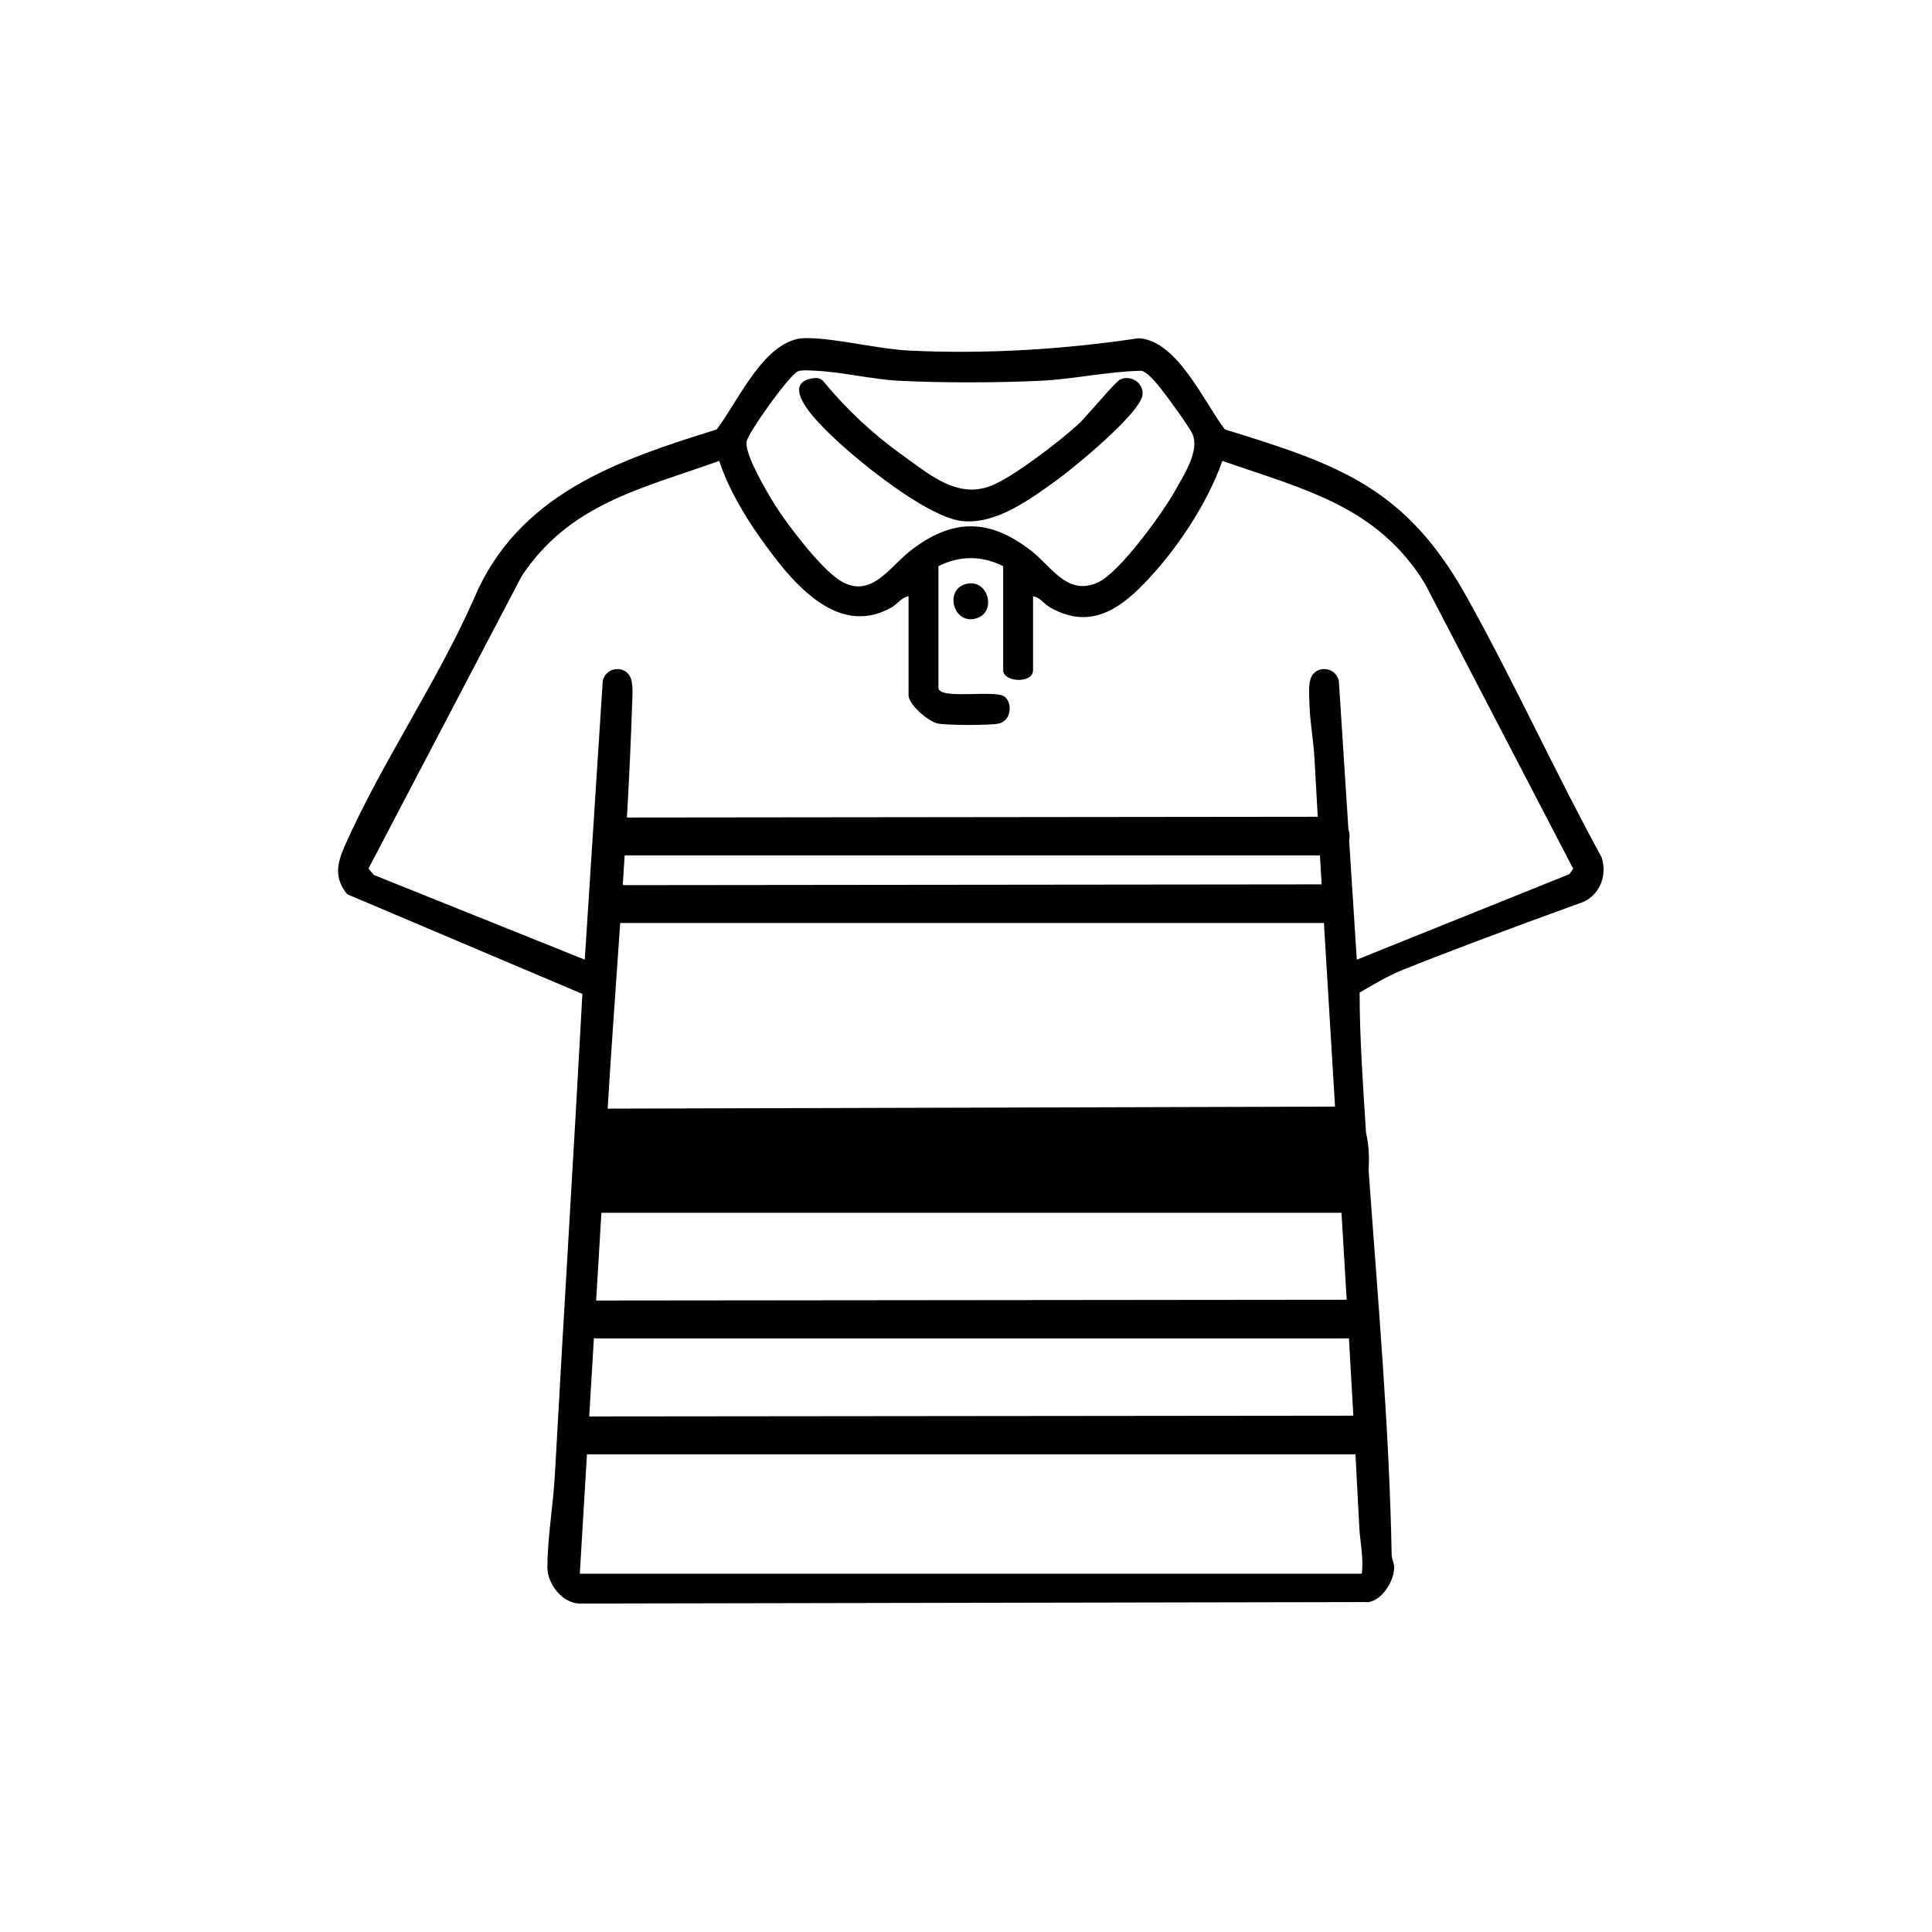 <?xml version="1.0" encoding="UTF-8"?>
<svg width="200px" height="200px" viewBox="0 0 200 200" version="1.1" xmlns="http://www.w3.org/2000/svg" xmlns:xlink="http://www.w3.org/1999/xlink">
    <title>z copy 8</title>
    <g id="z-copy-8" stroke="none" stroke-width="1" fill="none" fill-rule="evenodd">
        <path d="M83.353,35.001 C86.383,34.967 90.836,36.134 94.183,36.295 C102.03,36.671 110.112,36.18 117.861,35.015 C121.848,35.204 124.632,41.627 126.804,44.458 C138.72,48.106 145.576,50.551 151.843,61.808 C156.752,70.628 160.961,79.89 165.8,88.754 C166.376,90.562 165.688,92.48 163.997,93.33 C155.532,96.4 149.189,98.79 144.97,100.5 C144.023,100.884 142.615,101.635 140.748,102.752 C140.75,105.194 140.841,107.669 140.973,110.109 C141.102,112.483 141.249,114.865 141.409,117.254 C141.684,118.408 141.772,119.786 141.675,121.084 C142.621,134.368 143.824,147.799 144.065,160.96 C144.074,161.395 144.325,161.826 144.325,162.264 C144.322,163.626 143.13,165.603 141.697,165.845 L59.916,166 C58.16,165.899 56.672,163.955 56.668,162.264 C56.662,159.274 57.274,155.713 57.441,152.659 C58.349,136.083 59.392,119.488 60.289,102.892 L35.943,92.573 C34.613,90.941 34.857,89.459 35.649,87.658 C39.433,79.064 45.241,70.65 49.06,61.977 C53.628,51.158 63.868,47.671 74.189,44.458 C76.422,41.552 79.179,35.048 83.353,35.001 Z M140.317,150.548 L60.761,150.548 L60.022,162.91 L140.971,162.91 C141.18,161.289 140.794,159.64 140.716,158.107 C140.587,155.587 140.453,153.068 140.317,150.548 Z M61.48,138.526 L60.995,146.629 L140.097,146.551 C139.948,143.879 139.796,141.207 139.641,138.535 L139.452,138.549 L61.749,138.549 C61.656,138.546 61.566,138.538 61.48,138.526 Z M138.871,125.548 L62.257,125.547 L61.713,134.629 L139.408,134.551 C139.231,131.549 139.052,128.549 138.871,125.548 Z M137.052,95.549 L64.203,95.548 C63.744,102.257 63.25,108.964 62.855,115.557 L62.904,114.767 L138.203,114.555 C137.816,108.219 137.428,101.884 137.052,95.549 Z M126.537,47.712 C124.947,52.224 121.758,56.982 118.417,60.43 C115.641,63.295 112.655,65.106 108.738,62.899 C108.044,62.508 107.681,61.843 106.941,61.723 L106.941,69.377 C106.941,70.802 103.848,70.636 103.848,69.377 L103.848,58.61 C101.645,57.504 99.362,57.497 97.145,58.61 L97.145,71.194 C97.145,72.464 102.866,71.397 103.933,72.081 C104.834,72.66 104.74,74.599 103.405,74.899 C102.495,75.103 98.005,75.092 97.074,74.897 C96.092,74.69 94.051,72.928 94.051,71.972 L94.051,61.723 C93.312,61.843 92.949,62.508 92.255,62.899 C86.477,66.155 81.637,59.833 78.631,55.578 C76.981,53.244 75.34,50.44 74.455,47.712 C66.494,50.566 58.941,52.137 53.986,59.67 L38.141,89.921 L38.7,90.577 L60.536,99.343 L62.397,70.47 C62.764,68.935 64.866,68.852 65.322,70.27 C65.557,71 65.458,72.207 65.433,73.007 C65.309,76.845 65.122,80.726 64.899,84.628 L136.413,84.551 L136.07,78.461 C135.987,76.964 135.701,75.211 135.594,73.659 L135.56,73.007 C135.534,72.207 135.435,71 135.671,70.27 C136.127,68.852 138.228,68.935 138.596,70.47 L139.588,85.862 C139.725,86.225 139.75,86.622 139.661,86.998 L140.456,99.345 L162.466,90.49 L162.852,89.922 L147.524,60.447 C142.59,52.36 134.899,50.631 126.537,47.712 Z M136.64,88.548 L64.664,88.548 C64.6,89.574 64.534,90.601 64.466,91.629 L136.816,91.552 C136.757,90.551 136.698,89.55 136.64,88.548 Z M99.906,60.478 C102.268,59.756 103.259,63.343 101.086,64.007 C98.725,64.729 97.734,61.142 99.906,60.478 Z M84.382,38.377 C83.844,38.354 83.132,38.277 82.631,38.427 C81.816,38.67 77.352,44.889 77.273,45.765 C77.148,47.166 79.438,51.027 80.281,52.361 C81.567,54.397 84.92,58.76 86.845,60.025 C89.271,61.618 90.96,60.119 92.574,58.547 L92.976,58.154 C93.378,57.763 93.778,57.383 94.188,57.061 C98.569,53.619 102.431,53.626 106.805,57.061 C107.401,57.529 107.959,58.11 108.526,58.668 L108.811,58.944 C110.143,60.22 111.562,61.246 113.646,60.298 C115.923,59.262 120.399,53.05 121.68,50.741 C122.54,49.192 124.193,46.678 123.458,44.969 C123.092,44.117 120.537,40.648 119.826,39.805 C119.453,39.364 118.705,38.49 118.151,38.38 C114.613,38.463 111.127,39.261 107.598,39.423 C103.149,39.627 97.582,39.642 93.138,39.421 C90.287,39.28 87.156,38.497 84.382,38.377 Z M83.928,39.198 C84.375,39.102 84.797,39.068 85.172,39.397 C87.619,42.371 90.327,44.909 93.455,47.146 L93.864,47.442 C94.07,47.591 94.275,47.742 94.482,47.892 L94.895,48.193 C97.315,49.938 99.847,51.504 102.83,50.191 C105.149,49.17 109.644,45.727 111.585,43.955 C111.952,43.619 112.639,42.846 113.367,42.022 L113.916,41.4 C114.828,40.369 115.695,39.41 115.97,39.282 C117.045,38.781 118.361,39.61 118.282,40.82 C118.158,42.709 111.08,48.493 109.343,49.741 C106.595,51.714 103.112,54.311 99.592,53.941 C95.639,53.524 86.717,46.205 84.123,43.046 C83.276,42.016 81.557,39.703 83.928,39.198 Z" id="Combined-Shape" fill="#000000"></path>
    </g>
</svg>